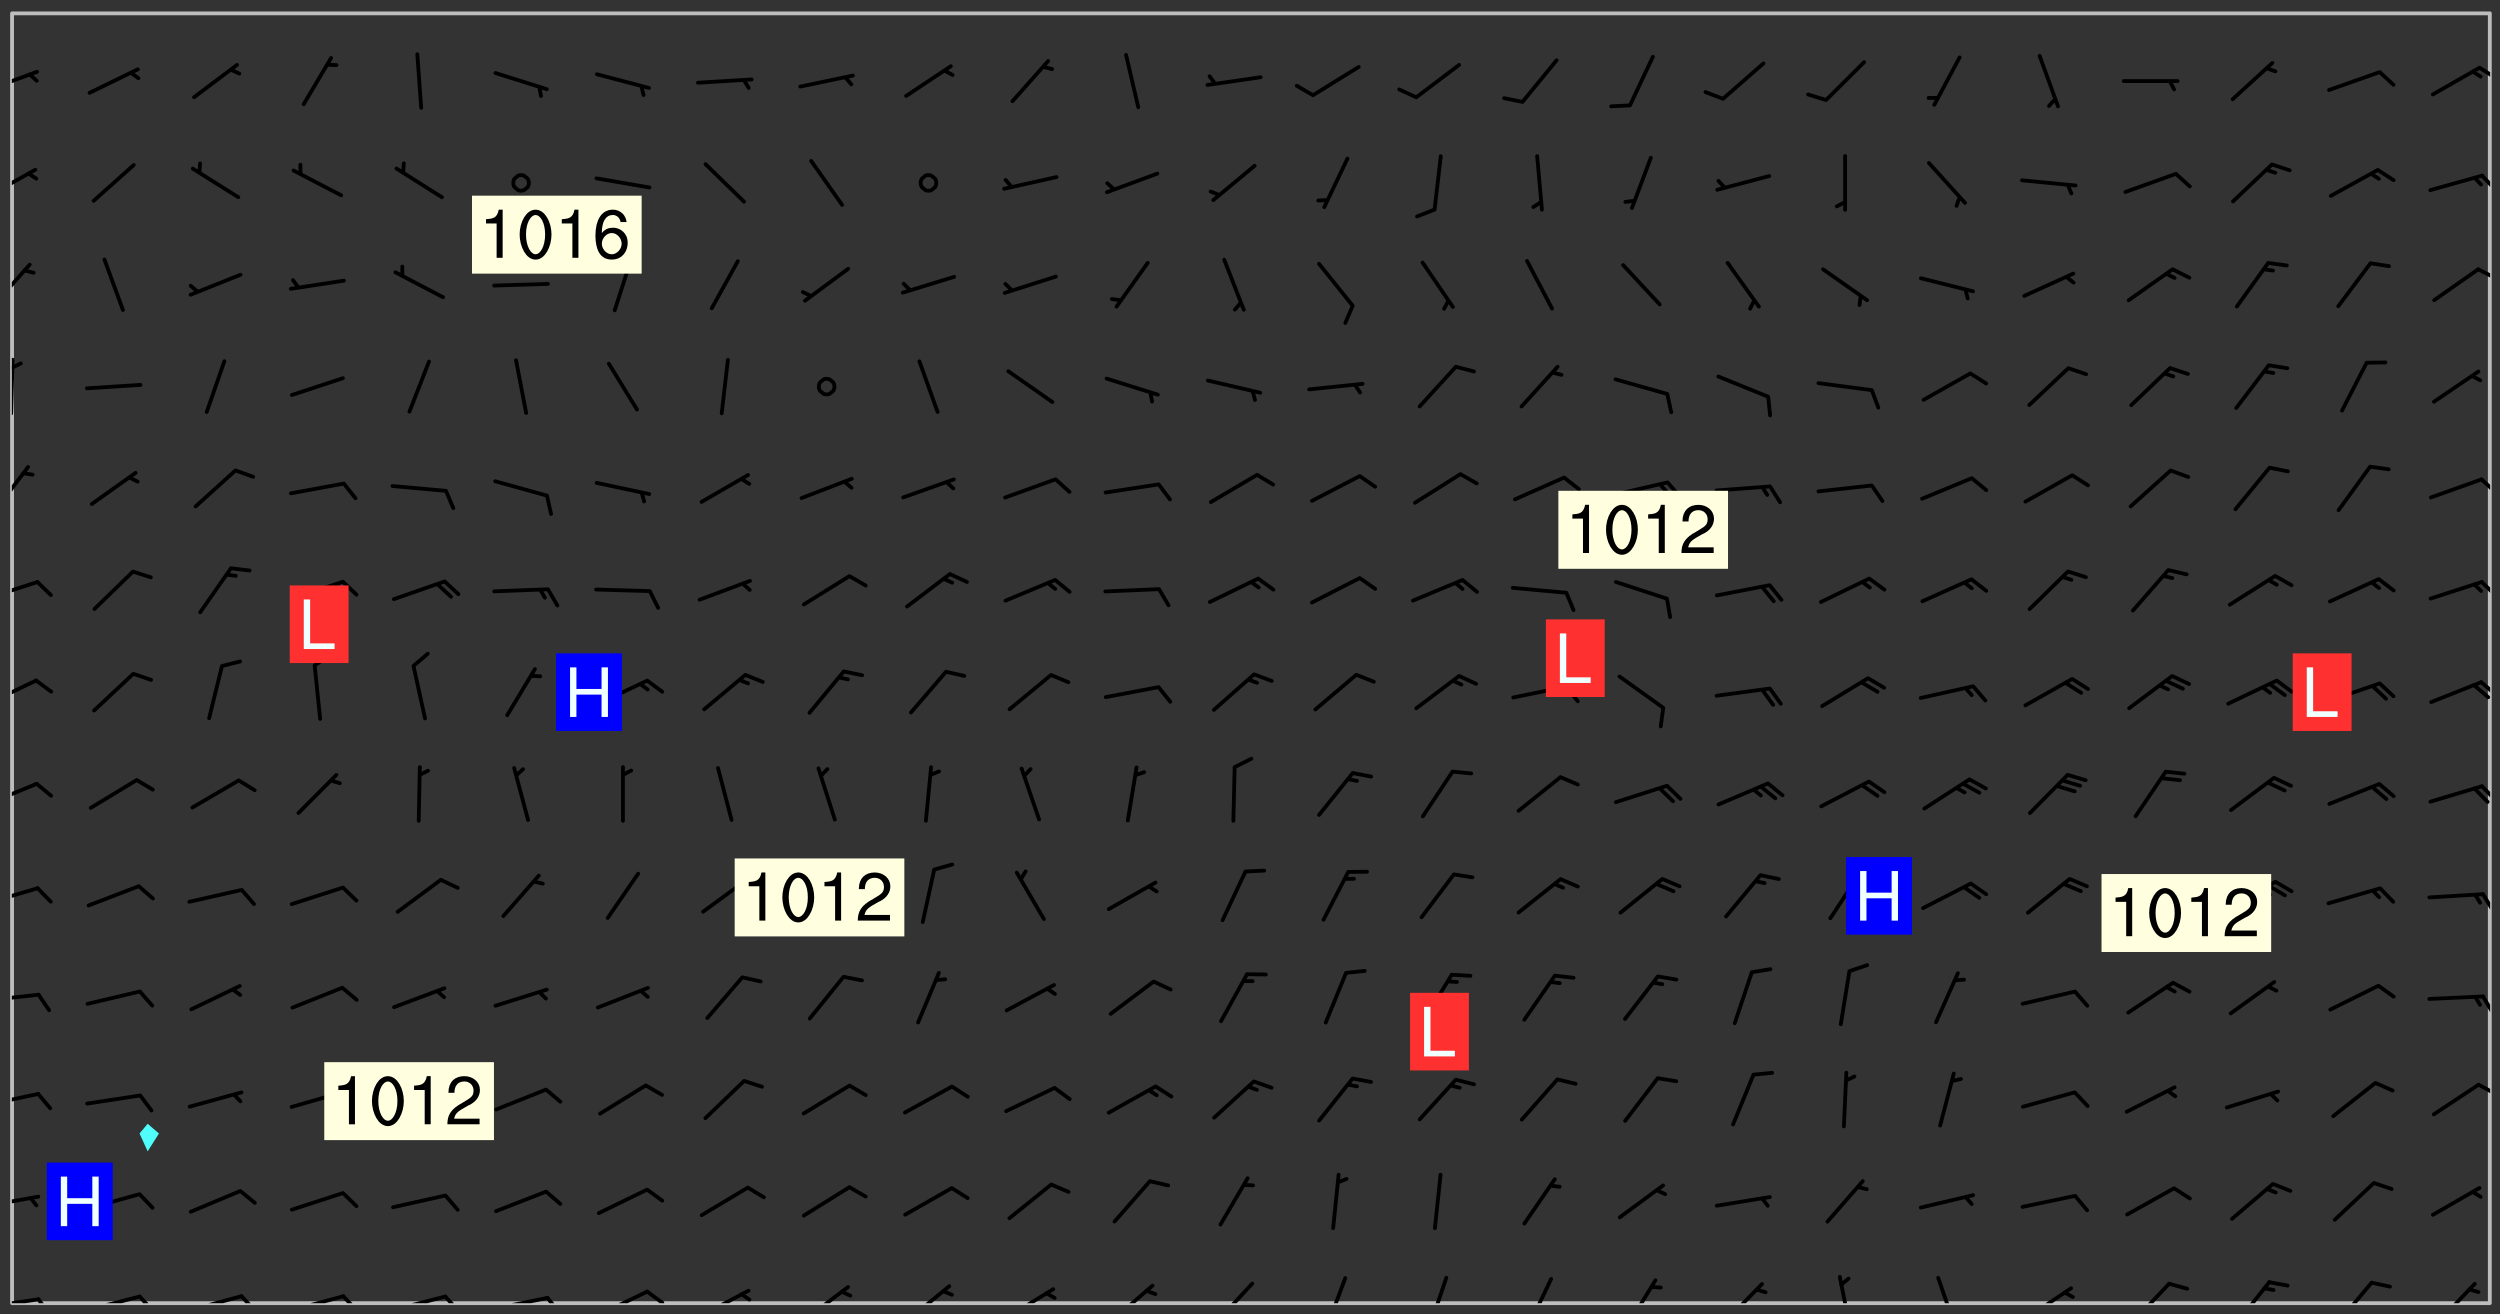 <svg xmlns="http://www.w3.org/2000/svg" role="img" xmlns:xlink="http://www.w3.org/1999/xlink" viewBox="142.45 309.95 326.84 171.84"><rect x="142.45" y="309.95" width="326.84" height="171.84" fill="#333333" stroke="none"/><defs><clipPath id="a"><path d="M144 311.672h1v168.656h-1zm0 0"/></clipPath><clipPath id="b"><path d="M144 311.672h324v168.656H144zm0 0"/></clipPath><clipPath id="c"><path d="M467 311.672h1v168.656h-1zm0 0"/></clipPath><clipPath id="d"><path d="M144 479h4v1.328h-4zm0 0"/></clipPath><clipPath id="e"><path d="M147 479h3v1.328h-3zm0 0"/></clipPath><clipPath id="f"><path d="M153 479h8v1.328h-8zm0 0"/></clipPath><clipPath id="g"><path d="M160 479h3v1.328h-3zm0 0"/></clipPath><clipPath id="h"><path d="M166 479h9v1.328h-9zm0 0"/></clipPath><clipPath id="i"><path d="M173 479h3v1.328h-3zm0 0"/></clipPath><clipPath id="j"><path d="M180 479h8v1.328h-8zm0 0"/></clipPath><clipPath id="k"><path d="M187 479h3v1.328h-3zm0 0"/></clipPath><clipPath id="l"><path d="M193 479h8v1.328h-8zm0 0"/></clipPath><clipPath id="m"><path d="M200 479h3v1.328h-3zm0 0"/></clipPath><clipPath id="n"><path d="M206 479h9v1.328h-9zm0 0"/></clipPath><clipPath id="o"><path d="M213 479h3v1.328h-3zm0 0"/></clipPath><clipPath id="p"><path d="M220 478h8v2.328h-8zm0 0"/></clipPath><clipPath id="q"><path d="M226 478h4v2.328h-4zm0 0"/></clipPath><clipPath id="r"><path d="M233 478h8v2.328h-8zm0 0"/></clipPath><clipPath id="s"><path d="M239 478h2v2.328h-2zm0 0"/></clipPath><clipPath id="t"><path d="M247 477h7v3.328h-7zm0 0"/></clipPath><clipPath id="u"><path d="M260 477h7v3.328h-7zm0 0"/></clipPath><clipPath id="v"><path d="M273 478h8v2.328h-8zm0 0"/></clipPath><clipPath id="w"><path d="M287 477h7v3.328h-7zm0 0"/></clipPath><clipPath id="x"><path d="M301 477h6v3.328h-6zm0 0"/></clipPath><clipPath id="y"><path d="M315 476h4v4.328h-4zm0 0"/></clipPath><clipPath id="z"><path d="M329 476h3v4.328h-3zm0 0"/></clipPath><clipPath id="A"><path d="M341 476h5v4.328h-5zm0 0"/></clipPath><clipPath id="B"><path d="M354 477h6v3.328h-6zm0 0"/></clipPath><clipPath id="C"><path d="M367 477h7v3.328h-7zm0 0"/></clipPath><clipPath id="D"><path d="M382 476h3v4.328h-3zm0 0"/></clipPath><clipPath id="E"><path d="M395 476h4v4.328h-4zm0 0"/></clipPath><clipPath id="F"><path d="M407 478h7v2.328h-7zm0 0"/></clipPath><clipPath id="G"><path d="M420 477h7v3.328h-7zm0 0"/></clipPath><clipPath id="H"><path d="M434 477h6v3.328h-6zm0 0"/></clipPath><clipPath id="I"><path d="M447 477h6v3.328h-6zm0 0"/></clipPath><clipPath id="J"><path d="M460 477h7v3.328h-7zm0 0"/></clipPath><clipPath id="K"><path d="M144 466h4v2h-4zm0 0"/></clipPath><clipPath id="L"><path d="M144 452h4v3h-4zm0 0"/></clipPath><clipPath id="M"><path d="M466 451h2v3h-2zm0 0"/></clipPath><clipPath id="N"><path d="M144 439h4v3h-4zm0 0"/></clipPath><clipPath id="O"><path d="M466 439h2v4h-2zm0 0"/></clipPath><clipPath id="P"><path d="M144 425h4v4h-4zm0 0"/></clipPath><clipPath id="Q"><path d="M466 426h2v4h-2zm0 0"/></clipPath><clipPath id="R"><path d="M144 412h4v4h-4zm0 0"/></clipPath><clipPath id="S"><path d="M466 412h2v3h-2zm0 0"/></clipPath><clipPath id="T"><path d="M144 398h4v5h-4zm0 0"/></clipPath><clipPath id="U"><path d="M466 398h2v3h-2zm0 0"/></clipPath><clipPath id="V"><path d="M144 385h4v4h-4zm0 0"/></clipPath><clipPath id="W"><path d="M466 385h2v3h-2zm0 0"/></clipPath><clipPath id="X"><path d="M144 370h3v7h-3zm0 0"/></clipPath><clipPath id="Y"><path d="M466 372h2v3h-2zm0 0"/></clipPath><clipPath id="Z"><path d="M144 356h1v9h-1zm0 0"/></clipPath><clipPath id="aa"><path d="M144 357h2v2h-2zm0 0"/></clipPath><clipPath id="ab"><path d="M144 344h3v7h-3zm0 0"/></clipPath><clipPath id="ac"><path d="M466 344h2v3h-2zm0 0"/></clipPath><clipPath id="ad"><path d="M144 331h4v5h-4zm0 0"/></clipPath><clipPath id="ae"><path d="M466 332h2v3h-2zm0 0"/></clipPath><clipPath id="af"><path d="M144 319h4v4h-4zm0 0"/></clipPath><clipPath id="ag"><path d="M466 318h2v3h-2zm0 0"/></clipPath><g id="ah" clip-path="url(#clip1)"><path fill="#fff" fill-opacity="0" fill-rule="evenodd" d="M0 0h1000v1000H0zm0 0"/><path fill="#d3d3d3" fill-opacity="0" fill-rule="evenodd" d="M162.152 355.867l-.234.293.059.234.117.172.176.234.293.348.113.059.117-.172.059-.234.176-.176.465-.176h.699l.234.293.289.816.059.176.176.23.352.234.699.699.172.176.234.348.234.41.289.582.41.465.23.234.234.176.117.23.176.293.172 1.164v.234l.059.289.059.117.117.117.348.41.117.172.176.176.176.234.117.172.172.352.059.234.234.406.234-.059-.176.176-.059.93h-.582l-.234-.113-.348.113-.117.117-.059.293-.059.176-.117.172-.465.293-.059.234-.059.113v.645l.059.172v.41l.059.059v.406l.059.406.117.176.059.059.23.641-.059.293v.699l-.059.582v.234l-.059.23-.055.352v1.922l.055.117h.426l-.367.117-.023.352.891 1.168 1.742.539 1.34.359v.539l.09.809.535.715 1.52.27.891-.086.09 1.164.535.18 1.16-.18 2.055-.984 1.16-.363 1.879-.176 1.695-.18-.18.719-1.516.086-1.25.09-.805.27-1.074.809.27.719.535.898-.18.625-.266.809.266 1.078.625.898.805.18 1.25-.18-.266.723.098.504.055.293v.172l.059.293v.406l.176.117.352.117h.406l.293-.176.113-.117.059-.117.117-.23.059-.176.352-.465.23-.176.176-.059.176.059.059.176.117.988.055.469.059.172.117.234.176.059.816.059h.289l.117.234.059.406.059.352v1.105l.117.293.117.348.289.699.176.352.582.754.352.176.172.059.469.234.641.465.348.234.293.176.293.055.23.062.816.348.293.176.113.172.352.352.117.176.523.641v.289l.059.352v.348l.059.352.059.289.117.059.172.059h.176l.582.234.176.117.176.289.176.234.113.234.293.23.117.117v.41l.059.055.289.234.234.117.059.117.117.172.059.117.23.234.059.176.234.059.117.059-.117.113-.059.117v.117l-.117.293-.117.289v.582l.176.117.117.059.059.117.117.117.113.059.176.348.059.352.059.406v.176l-.059.176-.117.699v.172l.117.176.293.293h.406l.176.117.117.172.117.293v.234h-.527l-.23-.234h-.234l-.176.059-.059.699.059.348.117.176.176.41.117.23.289.469.176.055h.523l.234.059.758.641.059.293v.234l.059.059.23.348v.352l-.117.172v.293l.293.289.293.176.172.059.293.176.293.117.582.406.289.234.293.176.219.16.016.012.23.176.641.523.176.234.117.176.176.176.113.172v.641l.117.176.469.117.582.117.234.059.23.113.293.117.113.059.586.352.289.172.176.062.176.055.176.059.699.352.289.176.234.055.289.176.234.117.641.406.293.117.172.059.234.059.41.059.23.059.234.117.059.172-.41.176.469.059.059.293.113.234.176.055.234.059.176.059.406.117.641.234.117.172.059.234v.176l-.059.117-.059.406.234.234.117.059.348.117.641.23.176.117.289.117.176.176.234.465.582 1.105.176.176.348.176.176.117.352.117 1.047.523.234.059.465.113.293.059.465.176.758.582.234.234.348.465.176.176.289.234.816.699.293.176.289.289.293.176.293.289.695.641.176.176.293.234.289.234.469.289.641.582.348.234.234.293.348.348.352.465.934.992.348.406.117.176.234.059.113.117.645.176.23.113.234.059.293.176.23.117.934.699.406.406.234.176.406.176.234.117.816.348.348.234.234.117.293.289.23.117.758.352.352.172.23.059.293.117.234.059.871.176h.816l.469.23.172.059.875.699.465.117.293.059.176.059.23.059.469.059.348.059.352.059.406.059h.293l.172.059v.23l.176.176h.293l.348.059.352.059.699.117h.641l.465-.234.293-.176.172-.117.41-.172.289-.176.934-.465.469-.293.523-.293.465-.172.465-.176 1.051-.465.289-.117.41-.117.289-.117.527-.176 1.516-.699.582-.348.289-.059.293-.059.348-.117.875-.23.352-.117h.113l.234-.059.875-.234.234-.059h.812l.352-.059.816-.117.172-.059.352-.055.293-.059.23-.059.816-.176.176-.059h.348l.234-.059.465-.117.758-.172.234-.059h.348l.41-.117.289-.059 1.285-.059h.289l.41-.059.23-.059h.176l.875-.117h.406l.41-.117h.348l.352-.113.871-.059h1.75l1.047.289.41.117.289.117.352.117.289.117 1.051.172.289.059h.293l.293.059.172.059.41.059.172.059.117.059h.117l.117.059.352.059h.113l.41.066 1.922.395 1.926.395 1.52.449 1.695.719 2.145.805 1.605-.719 1.43-.805 1.16-1.078 1.25-.449 3.035-.719 1.875-.359 2.145-1.348 2.234-1.254 2.5-1.258 1.695-.449 1.785-.18 1.16-.27.625.539 1.34-.27.715-.988.984-1.344.445-.18.805-.359 1.875-.539 1.785-.449 1.25-.27 1.16-.09 1.699-.09 1.961-.27 1.25-.09h.539l.625-.09h.891l2.145-.18 2.41-.18 2.59-.09 1.695.18 1.609.09 1.43.359 1.16.719 1.875.988 1.16 1.527.266.715.629.09.355.898.535.539.535 1.527 1.074.359h.535l-.805.535.09 1.707.715 2.695.891.805.895.988.715 1.258 1.785.539 1.52-.18.355 1.344 1.609-.805.98-.539.27.27.316-.215.219-.145.801.449.449-.359h.355l.535-.27.539-.719.535-.27.625-.988 1.16.449.84.371 1.395.617 1.695-.18h1.605l1.785.09.18-1.707.535-1.344.805.27.492.848.402.406-.09.539v.359l.715.449.711-.27h1.43l.359.988.445 1.258.715 1.344 1.25.629 1.695.629.715-.18.18-.539.98-.09.449.359.086 1.258-.266.629-.535.18v.539l.715.984.266.539.984.988.801 1.078-.266.359-.09.898-.625 2.332-.355 2.066-.09 1.793-.18.719-.09.539v1.438l-.98 1.883-.359 1.707-.535.898-.805 1.168-.266.539 2.055 1.254.086.359-.355.539-.09-.18v.809l.09 1.438-.445.715-1.074.094-.266.715.535.898.805.719 1.16.809 1.34.27.445.359-.355.449-1.789-.09-1.25-.449-.715-.719-.625-.09-.176 3.59-.188 1.309h89.359V311.703h-55.27v49.082l.762.125 3.289.543 2.023 2.836v2.754l2.352.332 2.348.332h4.051l-1.379 4.16-2.023.707-2.023.703-.543.344-2.594 1.617-.188.117-2.023-2.078-.73-2.742-2.672-2.078-1.375-3.5-.066-.082-1.957-2.672 2.75-1.418v-49.082H294.422v91.414l.117.031.133.012.074.074.105.047.09.059.086.059.09.059.297.297.059.09.031.117.027.117.016.137-.031.117-.059.09-.059.086-.043.105-.047.102-.027.121v.145l.176.27.148.148.074.086.074.074.043.105.062.09.059.086.043.105.059.09.047.102.043.105.059.086.117.18.074.074.062.086.059.09.043.105.059.09.059.086.062.09.059.09.043.102.117.18.074.074.059.086.074.074.09.059.105.047h.148l.133-.016.133.016.102-.047.074-.074.047-.102-.016-.133v-.148l-.047-.105-.027-.117-.047-.102-.027-.121-.043-.102-.062-.09-.043-.102-.043-.105-.031-.117-.016-.133-.012-.137.086-.059.059-.086.121-.031.043.105.016.133v.117l.059.102.059.09.09.059.148.148.059.09.043.105-.012.102.086.059.105.047.086.059.09.059.074.074-.117.027-.105.047-.086.059-.074.074-.059.09-.062.086-.027.121-.047.102-.043.105-.031.117-.012.133-.016.133v.148l.027.117.047.105.043.102.059.09.074.074.09.059.074.074.09.059.059.09.043.105.047.102.117.031.133.016h.148l.117-.031.105.043.043.105.047.102.027.121L299.5 410l.027.117.031.121.027.117.105.043.102.047.133-.016.148.148.062.086.074.074.07.074.09.062.105.043.102.043.117.031.137.016.117-.031.074-.074.027-.117-.012-.133-.031-.121-.027-.117.043-.105h.117l.09.062.117.027h.148l.133.016h.148l.133.016.133-.016h.148l.133-.016.133-.012.137.012.117-.027.133-.016.191-.059-.059.176-.016.133-.027.121-.016.133-.059.086-.133.016-.105.047-.105.043-.117.031-.117.027-.266.031h-.148l-.133.016-.074.074.059.086.148.148.117.18.074.07.09.062.09.059.086.059.09.059.102.043.105.062.105.043.086.059.105.047.102.043.18.117.059.09-.043.102-.047.105.016.133.223.223.059.09.043.102.031.121.043.102.016.133.031.117.012.137.031.117.148.148.102.043.105.043.117.031.133.016.137.016h.117l.117-.031.09-.059.043-.105.047-.102.043-.105.031-.117.012-.133v-.148l-.012-.133-.016-.133-.031-.117-.043-.105-.047-.105-.043-.102-.043-.105-.016-.133.016-.133.027-.117.031-.117.027-.121.047-.102.09-.059.086-.062.074-.074.09-.059.223-.223.059-.086.074-.074.117-.18.059-.086v-.148l-.074-.074-.102-.047-.105-.043-.102-.043-.059-.09-.047-.105-.027-.117.09-.059.117-.031.102-.043.18-.117.148-.148.012-.133-.012-.105-.09-.059-.133.016h-.148l-.133.016-.133-.016-.121-.031-.086-.059-.074-.074-.059-.09-.062-.086-.117-.18-.059-.086.031-.121.086-.059.121-.031.059-.086v-.121l-.031-.117-.059-.09-.059-.086-.047-.105-.027-.117-.016-.133.059-.09.074-.074.09-.059.117-.18.074-.074.059-.086.148-.148.121-.031.133-.016.133.016.074.074.043.105.016.133-.031.117-.117.031-.133.012-.148.148-.043.105-.047.102-.027.121-.031.117v.148l.031.117.043.105.059.09.074.07.074.074.117.031.121.027.117-.027.133-.016h.117l.09.059.074.074.047.105.059.086.102.047.133.016.105.043.086.059-.012.105-.074.074-.18.117-.059.09-.09.059-.07.074-.074.074-.062.09-.027.117-.016.133.016.133-.016.133v.148l.016.133.027.117.031.121.074.074.09.059.086.059.09.059.117.031v.086l-.102.047-.09.059-.266.031-.117.027h-.148l-.105.043-.102.047-.059.09-.062.234-.012.133-.031.121-.016.133v.293l-.012.133.012.137.016.133.133.016.133.012.121.031.086.059.074.074.047.105.043.102.016.133v.445l-.016.133v.445l.031.266.027.117.016.133.031.117.086.211.031.266v.148l-.031.117-.027.117-.031.121-.027.117-.031.117-.031.121-.012.133-.016.133.09.059.117-.031.102.016.047.105-.031.266v.441l-.043.105-.047.105-.043.102-.043.105-.059.086-.031.121-.043.117-.031.117-.016.133.016.133.059.09.105.047.086.059.059.086-.012.137-.031.117-.043.102v.445l-.016.133v.148l-.031.117-.043.105-.027.117-.047.105-.043.102-.031.121-.027.117-.031.133-.031.117-.027.117-.043.105-.031.117-.031.121-.012.133-.016.133v.297l.027.117v.148l.047.398.027.117.059.09.121.031h.148l.133-.016.059.09v.117l-.059.09-.09.059-.102.043-.105.047-.09.059-.086.059-.137.016-.117-.031-.133-.016-.102.047-.062.086-.012.137-.016.133-.031.117-.027.117-.016.133-.031.121v.297l.016.133.031.117v.148l.012.133v.148l-.027.117-.047.102-.027.121-.031.117-.059.09-.074.074-.102.043-.105.047-.117.027-.121.031-.102-.047.059-.086.105-.047.027-.117.031-.117.027-.121.031-.117v-.148l.016-.133-.031-.117-.043-.105-.105.016-.074.074-.102.043-.09.062-.074.074-.043.102-.016.133-.031.117L304.25 426l-.031.117-.027.117-.031.121-.027.117-.031.117-.043.105-.09.059h-.09l-.117-.031-.031-.086.016-.137-.031-.117v-.148l-.012-.133v-.148l-.062-.234-.027-.121-.043-.102-.047-.105-.059-.086-.059-.09-.043-.105-.062-.086-.148-.148-.07-.074-.105-.047-.105-.043-.102-.043-.297-.297-.09-.074-.086-.059-.105-.043-.09-.062-.086-.059-.105-.043-.09-.059-.086-.062-.074-.07-.105-.047-.086-.059-.105-.043-.09-.062-.102-.043-.105-.043-.086-.059-.105-.047-.105-.043-.102-.047-.09-.059-.102-.043-.105-.043-.09-.062-.117-.027-.133-.016-.133.016H299.75l-.133.016-.117-.031-.09-.059-.074-.074-.09-.059-.102-.047h-.148l-.121-.027-.102-.043-.074-.074-.117-.18-.09-.059-.102-.043-.09-.062-.105-.043-.09-.059-.086-.059-.105-.047-.059-.086-.059-.09-.043-.105-.047-.102-.074-.074-.086-.059-.074-.074-.09-.059-.223-.223-.043-.105-.031-.266.105-.043h.145l.105.043.074.074.09.059.086.059.105.047.09.059.148.148.07.074.148.148.062.086.074.074.086.059.074.074.09.062.09.059.086.059.27.176.102.047.105.043.102.043.047-.074.059-.086.074-.074.07-.074.105.043.074.074.059.09.043.102.047.105.043.105.121.027.117-.027.074-.09.043-.105.059-.09.074-.074.105-.043.117-.027.133.012.09.059.148.148.059.09.043.105.047.102.043.105.043.102.105.047.105.043.133.016.086-.059.059-.09.074-.074.105-.043.117.027.105.047.102.043.105.043.102.047.18.117v.117l-.016.133.016.133.016.137.059.086.102.047.121.027.117.031h.148l.117-.031.059-.09.18-.117.059-.09.074-.074.059-.086.117-.18.18-.117.117.031.09.059.043.074-.016.133v.117l.09.059h.148l.133-.016.133-.012.266-.031.105-.043.117-.031.121-.027.074-.074.07-.074.062-.09-.016-.105-.047-.102-.102-.043-.105-.016-.117.027-.266.031h-.148l-.074-.074-.09-.059-.117-.031-.117-.027-.133-.016h-.148l-.133.016h-.297l-.105-.047-.148-.148-.043-.102-.059-.09.223-.223.086-.059.105-.043.117-.031.133-.016.133.016.137.016.102.043.133-.012.09-.062.102-.043.062-.09-.047-.102-.09-.059-.117-.031-.102-.043-.059-.09-.062-.09v-.117l.016-.133.105-.047.074-.07v-.121l-.09-.059-.031-.117.09-.059.074-.074.043-.105.059-.09.047-.102.016-.133v-.148l-.047-.105-.043-.102-.09-.059-.133-.016-.102-.043-.137-.016-.117-.031h-.445l-.133-.016-.133-.012-.133-.016-.117-.031h-.148l-.133-.016-.133-.012-.266-.031-.121-.043-.086-.059-.074-.074v-.148l.012-.133.105-.047.102-.043.133-.016h.152l.133-.016h.293l.121.031.102.043.09.059.234.062.121-.047.09-.059.102-.043.133-.016.105.043.102.047.133.012.121-.027h.145l.121-.031.117-.027.105-.047.074-.074.086-.059.148-.148.059-.086.047-.105.027-.117.016-.105-.102-.043-.09-.059-.117-.031-.105-.043-.09-.062-.074-.086-.074-.074-.102-.043-.105-.047-.102-.043-.059-.09-.047-.102-.086-.211-.062-.086-.059-.09-.074-.074-.086-.059h-.27l-.117.031-.09.059-.102.043-.133.016-.105-.016-.027-.117-.062-.09-.117-.031-.102-.043-.148-.148-.031-.117-.016-.105.074-.074.18-.117.117-.027.117-.031.137.016.102.043.105.043.102.047.105.043.117.031.133.016.117.027.133.016.105-.016.09-.059-.074-.074-.105-.043-.074-.074-.074-.09-.148-.148-.086-.059-.09-.059-.074-.074-.09-.059-.102-.047-.121-.027-.102-.047-.105-.043-.117-.031-.102-.043-.121-.031h-.148l-.117.031-.105.043-.086.062-.18.117-.086.059-.09.059-.105.047-.086.059-.105.043-.102.043-.105.047-.074.074-.059.09-.059.086-.047.105-.059.086-.074.074-.133-.012-.117-.031h-.117l-.074.074-.09.059-.074.074-.09.059-.086.059-.105.047-.102.043-.137.016-.102-.043-.148-.148-.105-.047h-.086l-.105.047-.102.043-.121.031-.117-.031-.074-.074v-.117l.031-.121.074-.07.059-.09.074-.074.117-.031.105-.043h.293l.133-.016.137-.016.102-.043.09-.059.102-.047.09-.059.133-.012.09.059.133.012.09-.059.086-.059.105-.043.09-.059.086-.062.09-.059.148-.148.059-.086.059-.09.105-.043.133-.016.117.027.121.031.059-.059.059-.09.031-.266.027-.117.105.012.133.016.102-.043.09-.059.059-.09.074-.074.059-.09.047-.102.012-.133-.012-.133-.047-.105-.148-.148-.059-.09-.059-.086-.043-.105v-.445l.016-.133v-.148l.012-.133-.059-.059-.09.059-.102-.043-.18-.117-.086-.059-.062-.09-.059-.09-.074-.074-.086-.059-.121.031-.102.012-.105.047-.086.059-.105.043-.148.148-.09.059-.086.059-.09.062-.105.043-.133.016v-.121l.105-.043.117-.031.074-.07.043-.105v-.148l-.027-.117-.148-.148-.133-.016h-.148l-.117.031-.105.043-.102.043-.09.062-.117.027-.074-.074.012-.133-.043-.102-.043-.105-.09-.059-.117.027-.121.031-.117.031-.102.043-.121.031-.102.043-.105.043-.09.059-.102.016v-.117l.016-.133-.059-.09-.074.043-.148.148-.059.09-.074.074-.047.105-.043.102-.074.074-.059.09-.074.074-.059.086-.074.074-.09.062-.074.07-.074.074-.102.016-.133.016-.105-.043v-.121l.148-.148.043-.102.059-.09.047-.102.043-.105.059-.09.031-.117.043-.102.031-.121.027-.117.047-.105.043-.102.043-.105.074-.07.09-.062.09-.059.102-.043h.297l.266-.031.105-.043-.074-.074-.117-.031-.105-.043-.09-.059-.102-.047-.09-.059-.102-.043-.105-.043-.09-.062-.086-.059-.105-.043-.102-.043-.121-.031-.117-.031-.102-.043L297.5 410.25l-.102-.043-.09-.059-.043-.105-.016-.133.102-.043.133-.016.137.016.133-.016.102-.043.059-.09.016-.105-.09-.059-.074-.074-.102-.043-.09-.059-.148-.148-.043-.105-.016-.133v-.293l-.059-.09-.09-.059-.074-.074-.043-.105-.031-.117-.059-.09-.074-.074-.117-.027-.074-.074-.09-.059-.09-.062-.086-.059-.074-.074-.059-.086-.047-.105-.086-.059-.148-.148-.195-.059-.133.016-.102.043-.074.074-.047.102-.043.105-.059.09-.059.086-.297.297-.09.059h-.086l-.062-.086-.043-.105.031-.117.059-.09.027-.117-.012-.133-.09-.062-.105.047-.117.027-.117.031-.27.176-.102.047-.117.027-.105.047-.09.059-.102.043-.059-.086-.047-.105.016-.133.047-.105.07-.074.074-.07.059-.09v-.148l-.043-.105h-.238l-.102.047-.031.117-.027.117-.031.121-.074.043-.133.016-.074-.047-.043-.102-.043-.105-.047-.102-.043-.105-.121.031-.102.043-.133.016-.117.031-.105.043-.09.059-.102.047-.121.027-.133.016-.102-.043-.059-.09-.047-.105-.043-.102-.043-.105v-.117l.059-.09.086-.059.18-.117.102-.047.105-.043.105-.059.102-.043.09-.062.102-.043.105-.059.102-.047.09-.059.105-.043.102-.043.09-.062.102-.043.137-.016.117.031.102.043.121.031.102.043.105.047.102.043.105.043.102.047.105.043.102.043.105.047.086.059.105.043.117.031.105.043.102.047.09.059.105.043.102.043.105.047.117.027.102.047.121.027h.148l.086-.059.016-.102.059-.09-.027-.117-.074-.074-.117-.18-.074-.074-.09-.074-.18-.117-.086-.059-.105-.043-.102-.047-.27-.176-.059-.09-.074-.074-.059-.09-.043-.102-.031-.117-.016-.137v-.562l-.012-.133-.016-.133-.031-.117-.016-.133-.012-.133-.031-.121-.223-.223-.059-.086-.016-.105.031-.117.133-.016v-91.414H172.992v1.453l-.059.234-.352 1.051-.172.523-.117.348-.176.41-.117.172-.234.293-.23.059h-.352l-.117.059-.23.406v.293l.117.176.23.23.117.234.641.758.293.465.176.234.23.352.234.348.641.816.176.465.172.41.117.695.176.469.117 1.398.059.465v.875l.117 1.047v4.781l-.059.465-.352 1.281-.176.523-.113.41-.352.93L172.934 336l-.234.582-.117.176-.172.348-.176.406-.352.816-.059.293-.113.293-.117.289-.059.176-.117.875-.059.406-.059.117-.059.176-.059.172-.23.527-.117.172v.234l-.117.234-.059.172-.176.586v.289l-.059.176v.293l-.059.113-.059.527v.172l-.055.234v2.621l-.176.816-.117.176-.176.234-.117.172-.113.234-.586.934-.23.289-.293.465-.176.234-.289.352-.352.699-.113.23-.176.41-.176.23-.406.527-.816.699-.293.172-.289.234-.176.117-.176.176-.523.406-.527.176-.172.176-.234.055-.641.176h-.758m12.211 31.023l-1.074.449.359.895 1.25-.715.445-.539-.98-.09"/><path fill="#d3d3d3" fill-opacity="0" fill-rule="evenodd" d="M201.508 416.598h-.895l.449.629.98.359.805-.09.445-.988-.176.09-.715-.355-.895.355m154.621 59.07l-.059-.523v-.293l.113-.293.059-.23.469-.469h.113l.117-.113.117-.059h.176l.234-.059h.348l.234.059.117.059.23.172.059.176.117.582v.293l-.117.176-.172.289-.176.176-.527.523-.23.234-.117.059h-.176l-.117-.059-.406-.293-.176-.117-.117-.059-.059-.113-.055-.117m6.641-10.957l-.059-.172v-1.109l.059-.172.176-.059.172-.059h.176l.234-.059.117.059.059.699-.059.172-.117.176-.117.059-.234.523-.113.059h-.234l-.059-.117m9.613-14.391l-.117-.176v-.699l.293-.875.117-.172.176-.352.113-.23.117-.293.352-.758.117-.23.172-.234h.176l.117-.059h.641l.117.059.234.234.172.113.352.293.117.117.113.176v.113l.117.059.117.117v.699l-.059.176v.23l-.059.176-.348 1.051-.117.23-.117.234-.117.059-.23.234-.641.289h-.875l-.41-.117-.641-.465"/><path fill="none" stroke="#bebebe" stroke-linecap="round" stroke-linejoin="round" stroke-miterlimit="10" stroke-width=".5" d="M467.957 311.695H144.027v168.625h323.93v-168.625"/><g clip-path="url(#a)"><path fill="#fff" fill-opacity="0" fill-rule="evenodd" d="M144 475.891v4.438h.004H144V311.672h.004H144v164.219"/></g><g clip-path="url(#b)"><path fill="#fff" fill-opacity="0" fill-rule="evenodd" d="M144.004 480.328V311.672h17.75v145.195l-1.062 1.27 1.062 2.34 1.477-2.34-1.477-1.27V311.672h306.242v168.656H144.004"/></g><path fill="#50fcfc" fill-rule="evenodd" d="M161.754 460.477l-1.062-2.34 1.062-1.27 1.477 1.27-1.477 2.34"/><g clip-path="url(#c)"><path fill="#fff" fill-opacity="0" fill-rule="evenodd" d="M467.996 480.328H468V311.672h-.004H468v168.656h-.004"/></g><g clip-path="url(#d)"><path fill="none" stroke="#000" stroke-linecap="round" stroke-linejoin="round" stroke-miterlimit="10" stroke-width=".5" d="M147.477 479.816l-6.953 1.023"/></g><g clip-path="url(#e)"><path fill="none" stroke="#000" stroke-linecap="round" stroke-linejoin="round" stroke-miterlimit="10" stroke-width=".5" d="M147.477 479.816l1.457 1.977"/></g><g clip-path="url(#f)"><path fill="none" stroke="#000" stroke-linecap="round" stroke-linejoin="round" stroke-miterlimit="10" stroke-width=".5" d="M160.719 479.457l-6.809 1.742"/></g><g clip-path="url(#g)"><path fill="none" stroke="#000" stroke-linecap="round" stroke-linejoin="round" stroke-miterlimit="10" stroke-width=".5" d="M160.719 479.457l1.652 1.812"/></g><g clip-path="url(#h)"><path fill="none" stroke="#000" stroke-linecap="round" stroke-linejoin="round" stroke-miterlimit="10" stroke-width=".5" d="M174.023 479.41l-6.785 1.836"/></g><g clip-path="url(#i)"><path fill="none" stroke="#000" stroke-linecap="round" stroke-linejoin="round" stroke-miterlimit="10" stroke-width=".5" d="M174.023 479.41l1.676 1.793"/></g><g clip-path="url(#j)"><path fill="none" stroke="#000" stroke-linecap="round" stroke-linejoin="round" stroke-miterlimit="10" stroke-width=".5" d="M187.34 479.418l-6.789 1.824"/></g><g clip-path="url(#k)"><path fill="none" stroke="#000" stroke-linecap="round" stroke-linejoin="round" stroke-miterlimit="10" stroke-width=".5" d="M187.34 479.418l1.672 1.793"/></g><g clip-path="url(#l)"><path fill="none" stroke="#000" stroke-linecap="round" stroke-linejoin="round" stroke-miterlimit="10" stroke-width=".5" d="M200.664 479.453l-6.809 1.75"/></g><g clip-path="url(#m)"><path fill="none" stroke="#000" stroke-linecap="round" stroke-linejoin="round" stroke-miterlimit="10" stroke-width=".5" d="M200.664 479.453l1.652 1.812"/></g><g clip-path="url(#n)"><path fill="none" stroke="#000" stroke-linecap="round" stroke-linejoin="round" stroke-miterlimit="10" stroke-width=".5" d="M214.02 479.633l-6.887 1.391"/></g><g clip-path="url(#o)"><path fill="none" stroke="#000" stroke-linecap="round" stroke-linejoin="round" stroke-miterlimit="10" stroke-width=".5" d="M214.02 479.633l1.559 1.895"/></g><g clip-path="url(#p)"><path fill="none" stroke="#000" stroke-linecap="round" stroke-linejoin="round" stroke-miterlimit="10" stroke-width=".5" d="M227.059 478.809l-6.336 3.043"/></g><g clip-path="url(#q)"><path fill="none" stroke="#000" stroke-linecap="round" stroke-linejoin="round" stroke-miterlimit="10" stroke-width=".5" d="M227.059 478.809l1.977 1.453"/></g><g clip-path="url(#r)"><path fill="none" stroke="#000" stroke-linecap="round" stroke-linejoin="round" stroke-miterlimit="10" stroke-width=".5" d="M240.312 478.688l-6.215 3.281"/></g><g clip-path="url(#s)"><path fill="none" stroke="#000" stroke-linecap="round" stroke-linejoin="round" stroke-miterlimit="10" stroke-width=".5" d="M239.406 479.164l1.016.688"/></g><g clip-path="url(#t)"><path fill="none" stroke="#000" stroke-linecap="round" stroke-linejoin="round" stroke-miterlimit="10" stroke-width=".5" d="M253.32 478.207l-5.598 4.246"/></g><path fill="none" stroke="#000" stroke-linecap="round" stroke-linejoin="round" stroke-miterlimit="10" stroke-width=".5" d="M252.504 478.824l1.113.516"/><g clip-path="url(#u)"><path fill="none" stroke="#000" stroke-linecap="round" stroke-linejoin="round" stroke-miterlimit="10" stroke-width=".5" d="M266.555 478.102l-5.438 4.453"/></g><path fill="none" stroke="#000" stroke-linecap="round" stroke-linejoin="round" stroke-miterlimit="10" stroke-width=".5" d="M265.762 478.75l1.133.473"/><g clip-path="url(#v)"><path fill="none" stroke="#000" stroke-linecap="round" stroke-linejoin="round" stroke-miterlimit="10" stroke-width=".5" d="M280.145 478.488l-5.988 3.68"/></g><path fill="none" stroke="#000" stroke-linecap="round" stroke-linejoin="round" stroke-miterlimit="10" stroke-width=".5" d="M279.273 479.023l1.059.621"/><g clip-path="url(#w)"><path fill="none" stroke="#000" stroke-linecap="round" stroke-linejoin="round" stroke-miterlimit="10" stroke-width=".5" d="M293.125 478.031l-5.316 4.594"/></g><path fill="none" stroke="#000" stroke-linecap="round" stroke-linejoin="round" stroke-miterlimit="10" stroke-width=".5" d="M292.352 478.699l1.145.441"/><g clip-path="url(#x)"><path fill="none" stroke="#000" stroke-linecap="round" stroke-linejoin="round" stroke-miterlimit="10" stroke-width=".5" d="M306.172 477.754l-4.781 5.148"/></g><g clip-path="url(#y)"><path fill="none" stroke="#000" stroke-linecap="round" stroke-linejoin="round" stroke-miterlimit="10" stroke-width=".5" d="M318.328 477.039l-2.465 6.578"/></g><g clip-path="url(#z)"><path fill="none" stroke="#000" stroke-linecap="round" stroke-linejoin="round" stroke-miterlimit="10" stroke-width=".5" d="M331.535 477l-2.246 6.656"/></g><g clip-path="url(#A)"><path fill="none" stroke="#000" stroke-linecap="round" stroke-linejoin="round" stroke-miterlimit="10" stroke-width=".5" d="M345.238 477.156L342.211 483.5"/></g><g clip-path="url(#B)"><path fill="none" stroke="#000" stroke-linecap="round" stroke-linejoin="round" stroke-miterlimit="10" stroke-width=".5" d="M358.875 477.332l-3.668 5.992"/></g><path fill="none" stroke="#000" stroke-linecap="round" stroke-linejoin="round" stroke-miterlimit="10" stroke-width=".5" d="M358.344 478.203l1.223.078"/><g clip-path="url(#C)"><path fill="none" stroke="#000" stroke-linecap="round" stroke-linejoin="round" stroke-miterlimit="10" stroke-width=".5" d="M372.812 477.816l-4.914 5.023"/></g><path fill="none" stroke="#000" stroke-linecap="round" stroke-linejoin="round" stroke-miterlimit="10" stroke-width=".5" d="M372.098 478.547l1.176.348"/><g clip-path="url(#D)"><path fill="none" stroke="#000" stroke-linecap="round" stroke-linejoin="round" stroke-miterlimit="10" stroke-width=".5" d="M382.977 476.883l1.391 6.891"/></g><path fill="none" stroke="#000" stroke-linecap="round" stroke-linejoin="round" stroke-miterlimit="10" stroke-width=".5" d="M383.18 477.887l.945-.777"/><g clip-path="url(#E)"><path fill="none" stroke="#000" stroke-linecap="round" stroke-linejoin="round" stroke-miterlimit="10" stroke-width=".5" d="M395.84 477.008l2.293 6.645"/></g><g clip-path="url(#F)"><path fill="none" stroke="#000" stroke-linecap="round" stroke-linejoin="round" stroke-miterlimit="10" stroke-width=".5" d="M413.219 478.367l-5.832 3.922"/></g><path fill="none" stroke="#000" stroke-linecap="round" stroke-linejoin="round" stroke-miterlimit="10" stroke-width=".5" d="M412.367 478.938l1.082.578"/><g clip-path="url(#G)"><path fill="none" stroke="#000" stroke-linecap="round" stroke-linejoin="round" stroke-miterlimit="10" stroke-width=".5" d="M426.031 477.777l-4.832 5.102"/></g><path fill="none" stroke="#000" stroke-linecap="round" stroke-linejoin="round" stroke-miterlimit="10" stroke-width=".5" d="M426.031 477.777l2.367.656"/><g clip-path="url(#H)"><path fill="none" stroke="#000" stroke-linecap="round" stroke-linejoin="round" stroke-miterlimit="10" stroke-width=".5" d="M439.121 477.578l-4.379 5.5"/></g><path fill="none" stroke="#000" stroke-linecap="round" stroke-linejoin="round" stroke-miterlimit="10" stroke-width=".5" d="M439.121 477.578l2.41.449m-3.047.352l1.203.223"/><g clip-path="url(#I)"><path fill="none" stroke="#000" stroke-linecap="round" stroke-linejoin="round" stroke-miterlimit="10" stroke-width=".5" d="M452.508 477.641l-4.523 5.375"/></g><path fill="none" stroke="#000" stroke-linecap="round" stroke-linejoin="round" stroke-miterlimit="10" stroke-width=".5" d="M452.508 477.641l2.402.516"/><g clip-path="url(#J)"><path fill="none" stroke="#000" stroke-linecap="round" stroke-linejoin="round" stroke-miterlimit="10" stroke-width=".5" d="M465.996 477.793l-4.867 5.07"/></g><path fill="none" stroke="#000" stroke-linecap="round" stroke-linejoin="round" stroke-miterlimit="10" stroke-width=".5" d="M465.289 478.531l1.18.336"/><g clip-path="url(#K)"><path fill="none" stroke="#000" stroke-linecap="round" stroke-linejoin="round" stroke-miterlimit="10" stroke-width=".5" d="M147.461 466.398l-6.922 1.23"/></g><path fill="none" stroke="#000" stroke-linecap="round" stroke-linejoin="round" stroke-miterlimit="10" stroke-width=".5" d="M146.453 466.578l.758.965m13.488-1.473l-6.77 1.887m6.77-1.887l1.691 1.777m11.48-2.191l-6.48 2.715m6.48-2.715l1.898 1.551m11.516-1.281l-6.68 2.176m6.68-2.176l1.766 1.707m11.637-1.387l-6.855 1.535m6.855-1.535l1.598 1.863m11.562-2.371l-6.547 2.551m6.547-2.551l1.859 1.602m11.344-1.863l-6.32 3.074m6.32-3.074l1.984 1.445m11.188-1.711l-6.031 3.605m6.031-3.605l2.098 1.27M253.5 465.156l-5.961 3.715m5.961-3.715l2.125 1.227m11.262-1.109l-6.102 3.48m6.102-3.48l2.074 1.312m10.926-1.777l-5.473 4.41m5.473-4.41l2.254.965m10.641-1.402l-4.629 5.285m4.629-5.285l2.387.559m10.391-.945l-3.555 6.059m3.039-5.18l1.223.055m11.188-1.398l-.715 6.988m.613-5.973l1.137-.461m12.293-.555l-.738 6.988m15.672-6.391l-3.977 5.793m3.398-4.949l1.219.137m13.516-.168l-5.66 4.168m4.836-3.559l1.105.531m13.672.379l-6.938 1.129m5.93-.965l.742.977m12.422-3.223l-4.621 5.293m3.949-4.523l1.195.277m13.902.789l-6.84 1.621m5.844-1.387l.812.922m13.52-1.066l-6.879 1.441m6.879-1.441l1.57 1.883m11.371-2.875l-6.137 3.426m6.137-3.426l2.062 1.332m10.859-1.895l-5.348 4.555m5.348-4.555l2.281.902m-3.059-.242l1.141.453m12.836-1.246l-5.117 4.816m5.117-4.816l2.324.793m11.477-.141l-6.086 3.512m5.199-3l1.039.652"/><g clip-path="url(#L)"><path fill="none" stroke="#000" stroke-linecap="round" stroke-linejoin="round" stroke-miterlimit="10" stroke-width=".5" d="M147.438 452.965l-6.875 1.469"/></g><path fill="none" stroke="#000" stroke-linecap="round" stroke-linejoin="round" stroke-miterlimit="10" stroke-width=".5" d="M147.438 452.965l1.578 1.879m11.773-1.676l-6.945 1.062m6.945-1.062l1.465 1.969m11.762-2.371l-6.773 1.867m5.789-1.598l.844.895m13.445-1.203l-6.75 1.941m6.75-1.941l1.707 1.766m11.582-1.859l-6.695 2.133m6.695-2.133l1.754 1.715m11.477-1.949L207.312 455m6.527-2.602l1.871 1.586m11.168-2.133l-5.977 3.695m5.977-3.695l2.117 1.238m10.742-1.824l-5.066 4.867m5.066-4.867l2.332.762m11.449-.156l-6 3.656m6-3.656l2.113 1.25M266.91 452l-6.152 3.398M266.91 452l2.059 1.34m11.352-1.16l-6.336 3.039m6.336-3.039l1.973 1.457m11.238-1.656l-6.129 3.438m6.129-3.438l2.062 1.328m-2.953-.828l1.031.664m12.707-1.812l-5.195 4.734m5.195-4.734l2.309.824m-3.066-.137l1.156.414m12.508-1.484l-4.379 5.5m4.379-5.5l2.41.449m-3.047.352l1.207.223m12.922-.871l-4.73 5.195m4.73-5.195l2.375.605m-3.062.148l1.188.305m12.777-1.094l-4.656 5.262m4.656-5.262l2.387.574m10.73-.734l-4.262 5.586m4.262-5.586l2.422.398m10.098-.855l-2.668 6.5m2.668-6.5l2.441-.242m9.699-.02l-.32 7.02m.273-5.996l1.109-.527m12.984-.383l-1.785 6.797m1.527-5.809l1.191-.281m14.875 1.75l-6.77 1.883m6.77-1.883l1.688 1.781m11.371-2.438l-6.258 3.195m5.348-2.73l1.004.703m13.445-.617l-6.707 2.09m5.73-1.785l.875.863m12.824-2.293l-5.523 4.344m5.523-4.344l2.246.992m11.238-.758l-5.859 3.875"/><g clip-path="url(#M)"><path fill="none" stroke="#000" stroke-linecap="round" stroke-linejoin="round" stroke-miterlimit="10" stroke-width=".5" d="M466.492 451.762l2.156 1.172"/></g><g clip-path="url(#N)"><path fill="none" stroke="#000" stroke-linecap="round" stroke-linejoin="round" stroke-miterlimit="10" stroke-width=".5" d="M147.492 439.996l-6.984.773"/></g><path fill="none" stroke="#000" stroke-linecap="round" stroke-linejoin="round" stroke-miterlimit="10" stroke-width=".5" d="M147.492 439.996l1.383 2.027m11.859-2.449l-6.84 1.617m6.84-1.617l1.621 1.844m11.441-2.559l-6.332 3.047m5.41-2.605l.988.727m13.344-.945l-6.523 2.602m6.523-2.602l1.875 1.586m11.469-1.52l-6.582 2.469m5.625-2.109l.918.812m13.418-.988l-6.707 2.102m5.73-1.797l.871.863m13.336-1.398l-6.543 2.562m5.594-2.188l.93.797m12.355-2.555l-4.582 5.328m4.582-5.328l2.395.543m10.84-.609l-4.422 5.461m4.422-5.461l2.41.469m10.055-.977l-2.719 6.48m2.324-5.539l1.219-.113m14.227.75l-6.191 3.324m5.289-2.84l1.023.68m12.906-1.613l-5.617 4.219m5.617-4.219l2.223 1.039m9.984-2.004l-3.398 6.148m3.398-6.148l2.453.039m-2.945.855l1.227.02m12.211-1.09l-2.66 6.504m2.66-6.504l2.441-.25m11.371.5l-3.652 6.004m3.652-6.004l2.449.141m-2.98.73l1.223.07m12.797-.828l-4 5.777m4-5.777l2.438.285m-3.02.555l1.219.141m12.824-.875l-4.293 5.562m4.293-5.562l2.422.414m-3.047.395l1.211.207m11.703-1.562l-2.238 6.66m2.238-6.66l2.418-.402m10.34.262l-1.129 6.938m1.129-6.938l2.324-.789m11.859 1.051l-2.863 6.418M398 438.109l1.227-.086m14.496 1.562l-6.844 1.594m6.844-1.594l1.613 1.852m11.203-3.004l-5.848 3.898m5.848-3.898l2.16 1.164M425.688 439l1.082.582m13.012-1.25l-5.699 4.105m4.871-3.508l1.102.539m13.34-.648l-6.297 3.125m6.297-3.125l1.996 1.43m11.68-.027l-7.02.324"/><g clip-path="url(#O)"><path fill="none" stroke="#000" stroke-linecap="round" stroke-linejoin="round" stroke-miterlimit="10" stroke-width=".5" d="M467.07 440.223l1.254 2.109"/></g><path fill="none" stroke="#000" stroke-linecap="round" stroke-linejoin="round" stroke-miterlimit="10" stroke-width=".5" d="M466.051 440.27l.625 1.055"/><g clip-path="url(#P)"><path fill="none" stroke="#000" stroke-linecap="round" stroke-linejoin="round" stroke-miterlimit="10" stroke-width=".5" d="M147.371 426.078l-6.742 1.98"/></g><path fill="none" stroke="#000" stroke-linecap="round" stroke-linejoin="round" stroke-miterlimit="10" stroke-width=".5" d="M147.371 426.078l1.715 1.754m11.508-2.023l-6.559 2.52m6.559-2.52l1.852 1.609m11.609-1.125l-6.852 1.555m6.852-1.555l1.605 1.855m11.629-2.16l-6.688 2.16m6.688-2.16l1.762 1.707m11.031-2.719l-5.645 4.184m5.645-4.184l2.215 1.051m10.594-1.602l-4.633 5.285m3.961-4.516l1.195.281m12.465-1.305l-3.98 5.793m18.141-4.973l-5.668 4.152m4.844-3.551l1.105.535m11.699-2.238l-2.996 6.355m2.559-5.43l1.227-.062m11.777-1.117l-1.5 6.863m1.5-6.863l2.363-.664m8.43 1.062l3.543 6.066m-3.027-5.184l.645-1.043m16.98 1.457l-6.109 3.473m5.223-2.969l1.035.66m11.609-2.605l-2.992 6.359m2.992-6.359l2.449-.121m10.984.176l-3.227 6.246m3.227-6.246l2.453-.027m-2.926.938l1.227-.016m13.062-.574l-4.234 5.609m4.234-5.609l2.422.383m11.527.234l-5.5 4.371m5.5-4.371l2.25.977m-3.051-.34l1.125.488m12.977-1.145l-5.473 4.41m5.473-4.41l2.258.965m-3.055-.324l2.258.965m11.367-2.102l-4.496 5.402m4.496-5.402l2.402.504m-3.059.281l1.203.254m12.445-1.273l-3.855 5.871m3.855-5.871l2.445.223m12.066 1.105l-6.246 3.215m6.246-3.215l2.016 1.402m-2.922-.934l2.016 1.398m11.816-2.469l-5.465 4.418m5.465-4.418l2.258.961m-3.055-.316l2.258.957m11.754-1.719l-5.27 4.652m5.27-4.652l2.297.863m-3.062-.184l2.297.859m12.145-1.051l-5.988 3.676m5.988-3.676l2.117 1.246m-2.988-.711l2.113 1.242m-2.984-.707l1.059.621m14.379-.832l-6.75 1.957m6.75-1.957l1.711 1.762m-2.691-1.477l.852.879m13.578-.395l-7.016.418"/><g clip-path="url(#Q)"><path fill="none" stroke="#000" stroke-linecap="round" stroke-linejoin="round" stroke-miterlimit="10" stroke-width=".5" d="M467.07 426.859l1.277 2.094"/></g><path fill="none" stroke="#000" stroke-linecap="round" stroke-linejoin="round" stroke-miterlimit="10" stroke-width=".5" d="M466.047 426.922l.641 1.047"/><g clip-path="url(#R)"><path fill="none" stroke="#000" stroke-linecap="round" stroke-linejoin="round" stroke-miterlimit="10" stroke-width=".5" d="M147.25 412.422l-6.5 2.664"/></g><path fill="none" stroke="#000" stroke-linecap="round" stroke-linejoin="round" stroke-miterlimit="10" stroke-width=".5" d="M147.25 412.422l1.887 1.566m11.184-2.059l-6.008 3.645m6.008-3.645l2.105 1.254m11.238-1.207l-6.066 3.551m6.066-3.551l2.086 1.289m10.676-2l-4.961 4.977m4.238-4.254l1.176.355m10.457-2.102l-.148 7.023m.125-6.004l1.094-.551m11.262-.352l1.816 6.789m-1.555-5.801l.898-.836m13.062-.273v7.027m0-6.004l1.082-.574m11.344-.332l1.777 6.797m11.359-6.746l2.137 6.695m-1.828-5.723l.855-.875m13.559-.246l-.68 6.992m.582-5.977l1.133-.469m10.797-.375l2.285 6.645m-1.953-5.676l.84-.898m13.859-.215l-1.145 6.934m.977-5.922l1.164-.395m11.828-.66l-.168 7.023m.168-7.023l2.195-1.102m13.242 1.875l-4.406 5.477m4.406-5.477l2.41.461m-3.055.336l1.207.23m12.492-1.215l-3.891 5.852m3.891-5.852l2.441.242m11.668.48l-5.477 4.402m5.477-4.402l2.254.969m11.668.16l-6.691 2.148m6.691-2.148l1.758 1.711m-2.73-1.398l1.758 1.711m12.418-2.324l-6.469 2.746m6.469-2.746l1.906 1.547m-2.848-1.145l1.906 1.543m-2.848-1.145l.953.773m14.129-1.824l-6.234 3.246m6.234-3.246l2.02 1.391m-2.93-.918l2.023 1.391m12.035-2.148l-5.902 3.82m5.902-3.82l2.141 1.191m-3-.637l2.145 1.195m-3.004-.637l1.074.594m13.477-2.297l-4.938 5m4.938-5l2.352.703m-3.07.023l2.352.703m-3.07.023l2.352.707m11.902-2.57l-3.938 5.82m3.938-5.82l2.438.258m-3.012.59l2.441.258m12.293-.301l-5.629 4.211m5.629-4.211l2.219 1.043m-3.039-.43l2.219 1.043m12.367-.852l-6.531 2.602m6.531-2.602l1.871 1.586m-2.82-1.207l1.871 1.586m12.496-1.672l-6.734 2.016"/><g clip-path="url(#S)"><path fill="none" stroke="#000" stroke-linecap="round" stroke-linejoin="round" stroke-miterlimit="10" stroke-width=".5" d="M466.93 412.746l1.723 1.746"/></g><path fill="none" stroke="#000" stroke-linecap="round" stroke-linejoin="round" stroke-miterlimit="10" stroke-width=".5" d="M465.949 413.039l1.723 1.746"/><g clip-path="url(#T)"><path fill="none" stroke="#000" stroke-linecap="round" stroke-linejoin="round" stroke-miterlimit="10" stroke-width=".5" d="M147.168 398.918l-6.336 3.039"/></g><path fill="none" stroke="#000" stroke-linecap="round" stroke-linejoin="round" stroke-miterlimit="10" stroke-width=".5" d="M147.168 398.918l1.977 1.457m10.738-2.336l-5.133 4.801m5.133-4.801l2.32.797m9.266-1.809l-1.68 6.824m1.68-6.824l2.379-.602m9.738.52l.719 6.988m-.719-6.988l2.035-1.371m10.887 1.434l1.508 6.863m-1.508-6.863l1.867-1.59m14.008 2.008l-3.617 6.023m3.094-5.148l1.223.066m13.98.562l-6.344 3.02m6.344-3.02l1.973 1.457m-2.895-1.02l.984.73m12.773-1.914l-5.387 4.508m5.387-4.508l2.273.922m-3.055-.266l1.137.461m12.508-1.566l-4.484 5.41m4.484-5.41l2.402.492m-3.055.293l1.203.25m12.816-.992l-4.586 5.324m4.586-5.324l2.395.539m11.336-.117l-5.418 4.477m5.418-4.477l2.266.938m11.793.648l-6.906 1.305m6.906-1.305l1.535 1.918m10.961-3.59l-5.266 4.648m5.266-4.648l2.297.863m-3.062-.188l1.148.43m12.98-1.051l-5.363 4.539m5.363-4.539l2.281.91m11.156-.754l-5.609 4.23m5.609-4.23l2.227 1.035m-3.043-.422l1.113.52m13.656.277l-6.883 1.406m6.883-1.406l1.562 1.895m11.168.855l-5.715-4.09m5.715 4.09l-.324 2.43m14.266-4.945l-6.965.941m6.965-.941l1.43 1.992m-2.445-1.855l1.434 1.992m12.414-3.484l-6.004 3.652m6.004-3.652l2.109 1.25m-2.98-.719l2.109 1.25m12.504-.723l-6.855 1.531m6.855-1.531l1.598 1.863m-2.594-1.641l.797.934m13.145-2.117l-6.117 3.457m6.117-3.457l2.07 1.32m-2.961-.816l2.07 1.316m11.891-2.199l-5.625 4.211m5.625-4.211l2.219 1.047m-3.039-.434l2.223 1.047m-3.039-.434l1.109.523m14.199-1.156l-6.344 3.023m6.344-3.023l1.973 1.461m-2.895-1.02l1.973 1.461m-2.895-1.023l.984.73m14.328-1.234l-6.648 2.277m6.648-2.277l1.793 1.676m-2.762-1.348l1.793 1.676m12.434-2.164l-6.531 2.598"/><g clip-path="url(#U)"><path fill="none" stroke="#000" stroke-linecap="round" stroke-linejoin="round" stroke-miterlimit="10" stroke-width=".5" d="M466.828 399.141l1.871 1.586"/></g><path fill="none" stroke="#000" stroke-linecap="round" stroke-linejoin="round" stroke-miterlimit="10" stroke-width=".5" d="M465.875 399.516l1.871 1.59"/><g clip-path="url(#V)"><path fill="none" stroke="#000" stroke-linecap="round" stroke-linejoin="round" stroke-miterlimit="10" stroke-width=".5" d="M147.344 386.039l-6.688 2.168"/></g><path fill="none" stroke="#000" stroke-linecap="round" stroke-linejoin="round" stroke-miterlimit="10" stroke-width=".5" d="M147.344 386.039l1.762 1.707m10.73-3.07l-5.039 4.895m5.039-4.895l2.336.75m10.473-1.184l-4.027 5.762m4.027-5.762l2.434.297m-3.02.543l1.215.148m14.004.773l-6.664 2.238m6.664-2.238l1.781 1.688m-2.75-1.359l.891.84m13.379-1.207l-6.637 2.316m6.637-2.316l1.801 1.664m-2.766-1.328l1.801 1.668m12.672-.98l-7.023.27m7.023-.27l1.234 2.121m-2.254-2.082l.613 1.062m13.723-.863l-7.023-.203m7.023.203l1.09 2.195m12.004-3.527l-6.582 2.457m5.625-2.102l.918.816m13.047-1.797l-5.969 3.707m5.969-3.707L255.625 386.5m11.008-1.5l-5.598 4.246M266.633 385l2.23 1.027m-3.043-.41l1.113.516m13.461-.363l-6.488 2.707m6.488-2.707l1.895 1.555m-2.84-1.16l.949.777m13.578.031l-7.02.301m7.02-.301l1.242 2.113m11.723-3.496l-6.324 3.066m6.324-3.066l1.984 1.449m-2.902-1.004l.988.727m13.211-1.238l-6.254 3.199m6.254-3.199l2.012 1.406m11.422-1.156l-6.488 2.699m6.488-2.699l1.895 1.559m-2.84-1.168l.949.781m13.566.5l-7-.645m7 .645l.945 2.262m12.207-1.492l-6.676-2.184m6.676 2.184l.422 2.418m13.004-4.176l-6.898 1.332m6.898-1.332l1.543 1.91m-2.547-1.715l1.543 1.906m12.488-2.969l-6.324 3.066m6.324-3.066l1.984 1.449m-2.902-1.004l.988.727m13.289-1.074l-6.41 2.871m6.41-2.871l1.938 1.504m-2.871-1.086l.969.75m12.586-2.191l-5.02 4.918m5.02-4.918l2.336.742m-3.066-.027l1.168.371m12.68-1.27l-4.625 5.285m4.625-5.285l2.391.559m-3.062.211l1.195.277m13.445-.285l-5.934 3.762m5.934-3.762l2.133 1.215m-2.996-.668l1.066.609m13.34-.738l-6.391 2.926m6.391-2.926l1.949 1.488m-2.879-1.062l.973.746m13.418-.793l-6.684 2.168"/><g clip-path="url(#W)"><path fill="none" stroke="#000" stroke-linecap="round" stroke-linejoin="round" stroke-miterlimit="10" stroke-width=".5" d="M466.902 386.039l1.766 1.707"/></g><path fill="none" stroke="#000" stroke-linecap="round" stroke-linejoin="round" stroke-miterlimit="10" stroke-width=".5" d="M465.93 386.355l.883.852"/><g clip-path="url(#X)"><path fill="none" stroke="#000" stroke-linecap="round" stroke-linejoin="round" stroke-miterlimit="10" stroke-width=".5" d="M146.117 371.004l-4.234 5.609"/></g><path fill="none" stroke="#000" stroke-linecap="round" stroke-linejoin="round" stroke-miterlimit="10" stroke-width=".5" d="M145.5 371.82l1.211.191m13.469-.238l-5.73 4.07m4.898-3.477l1.094.547m12.797-1.461l-5.215 4.711m5.215-4.711l2.305.832m11.855.887l-6.91 1.273m6.91-1.273l1.527 1.918m11.832-.965l-6.996-.633m6.996.633l.953 2.258m12.25-1.637l-6.77-1.879m6.77 1.879l.531 2.398m12.836-2.605l-6.875-1.461m5.875 1.25l.336 1.18m13.582-3.457l-6.082 3.516m5.199-3.004l1.039.648m13.398-.664l-6.559 2.523m5.602-2.156l.93.805m13.375-1.086l-6.625 2.352m5.66-2.008l.906.828m13.367-1.191L273.848 375m6.609-2.387l1.816 1.648m11.664-.984l-6.945 1.062m6.945-1.062l1.469 1.965m11.402-3.219l-6.055 3.566m6.055-3.566l2.09 1.281m11.316-1.113l-6.238 3.234m6.238-3.234l2.02 1.391m11.148-1.648l-5.945 3.75m5.945-3.75l2.129 1.219m11.426-.766l-6.426 2.844m6.426-2.844l1.934 1.516m11.594-.883l-6.848 1.578m6.848-1.578l1.609 1.852m-2.605-1.621l.805.926m13.586-.633l-7.008.531m7.008-.531l1.312 2.074m-2.332-1.996l.656 1.035m13.668-1.234l-6.984.77m6.984-.77l1.383 2.027m11.688-2.984l-6.496 2.688m6.496-2.688l1.891 1.562m11.238-1.945l-6.121 3.453m6.121-3.453l2.066 1.32m10.801-1.941L421 376.156m5.23-4.695l2.305.844m10.625-1.211l-4.457 5.43m4.457-5.43l2.406.48m10.742-.613l-4.125 5.691m4.125-5.691l2.43.34m12.133 1.324l-6.617 2.363"/><g clip-path="url(#Y)"><path fill="none" stroke="#000" stroke-linecap="round" stroke-linejoin="round" stroke-miterlimit="10" stroke-width=".5" d="M466.871 372.625l1.812 1.656"/></g><g clip-path="url(#Z)"><path fill="none" stroke="#000" stroke-linecap="round" stroke-linejoin="round" stroke-miterlimit="10" stroke-width=".5" d="M144.094 356.98l-.188 7.023"/></g><g clip-path="url(#aa)"><path fill="none" stroke="#000" stroke-linecap="round" stroke-linejoin="round" stroke-miterlimit="10" stroke-width=".5" d="M144.066 358.004l1.102-.547"/></g><path fill="none" stroke="#000" stroke-linecap="round" stroke-linejoin="round" stroke-miterlimit="10" stroke-width=".5" d="M160.82 360.27l-7.012.449m15.668 3.094l2.309-6.637m8.824 4.418l6.672-2.199m8.699 4.371l2.559-6.547m12.703 6.723l-1.332-6.898m15.816 6.445L222.051 357.5m14.75 6.484l.809-6.98m13.934 3.488l-.02-.199-.059-.191-.094-.176-.461-.379-.191-.055-.199-.02-.199.02-.191.055-.457.379-.098.176-.055.191-.02.199.02.199.055.191.098.18.457.375.191.059.199.02.199-.02.191-.059.461-.375.094-.18.059-.191.02-.199m13.48 3.309l-2.375-6.613m17.383 5.32l-5.758-4.027m19.543 3.066l-6.703-2.105m5.73 1.797l.223 1.207m14.137-1.156l-6.844-1.594m5.848 1.363l.316 1.188m14.066-2.113l-6.988.723m5.973-.617l.684 1.02m12.523-3.359l-4.738 5.191m4.738-5.191l2.375.609m10.934-.613l-4.727 5.199m4.039-4.445l1.188.305m13.832 2.496l-6.762-1.91m6.762 1.91l.52 2.398m12.672-2.035l-6.512-2.641m6.512 2.641l.254 2.441m13.289-3.305l-6.969-.914m6.969.914l.859 2.297m12.031-4.48l-6.121 3.457m6.121-3.457l2.066 1.316m10.746-2l-5.113 4.82m5.113-4.82l2.324.785m10.973-.801l-5.078 4.855m5.078-4.855l2.328.77m-3.066-.062l1.164.383m12.477-1.461l-4.254 5.594m4.254-5.594l2.422.395m-3.039.422l1.211.195m12.199-1.34l-3.211 6.25m3.211-6.25l2.453-.035m12.164 1.184l-5.812 3.953m4.965-3.375l1.086.57"/><g clip-path="url(#ab)"><path fill="none" stroke="#000" stroke-linecap="round" stroke-linejoin="round" stroke-miterlimit="10" stroke-width=".5" d="M146.332 344.551l-4.664 5.254"/></g><path fill="none" stroke="#000" stroke-linecap="round" stroke-linejoin="round" stroke-miterlimit="10" stroke-width=".5" d="M145.652 345.316l1.195.289m11.676 4.871l-2.418-6.598m11.262 4.605l6.523-2.613m-5.574 2.234l-.938-.793m13.094.398l6.945-1.066m-5.934.914l-.734-.984m13.398-1.023l6.227 3.258m-5.32-2.785l-.008-1.227m12.016 2.488l7.023-.215m8.73 3.453l2.148-6.691m10.539 6.422l3.402-6.148m8.789 5.16l5.652-4.176m-4.832 3.57l-1.105-.531m13.066.082l6.719-2.066m-5.742 1.766l-.867-.867m13.219 1.203l6.691-2.137m-5.719 1.824l-.879-.855m14.527 2.961l4.078-5.723m-3.484 4.891l-1.215-.16m17.254 1.402l-2.555-6.543M304.688 349.5l-.801.93m15.41-.512l-4.402-5.477m4.402 5.477l-.965 2.254m14.062-2.094l-3.965-5.801m3.387 4.957l-.57 1.086m14.113-.031l-3.27-6.223M359.434 349.75l-4.785-5.145m17.75 5.43l-4.086-5.715m3.492 4.883l-.547 1.102m15.289-1.109l-5.75-4.035m4.914 3.449l-.152 1.219m14.836-1.797l-6.816-1.707m5.824 1.457l.297 1.191m13.801-3.25l-6.398 2.91m5.469-2.488l.973.75m12.945-1.742l-5.742 4.051m5.742-4.051l2.188 1.105m-3.023-.516l1.094.551m12.238-1.965l-4.105 5.699m4.105-5.699l2.434.332m-3.031.496l1.219.168m12.75-.957l-4.219 5.621m4.219-5.621l2.422.379m11.66.414l-5.754 4.035"/><g clip-path="url(#ac)"><path fill="none" stroke="#000" stroke-linecap="round" stroke-linejoin="round" stroke-miterlimit="10" stroke-width=".5" d="M466.438 345.16l2.188 1.113"/></g><g clip-path="url(#ad)"><path fill="none" stroke="#000" stroke-linecap="round" stroke-linejoin="round" stroke-miterlimit="10" stroke-width=".5" d="M147.062 332.141l-6.125 3.445"/></g><path fill="none" stroke="#000" stroke-linecap="round" stroke-linejoin="round" stroke-miterlimit="10" stroke-width=".5" d="M146.172 332.645l1.031.66m12.734-1.781l-5.242 4.68m12.957-4.207l5.953 3.734m-5.086-3.191l.086-1.223m12.223.926l6.234 3.242m-5.328-2.77l-.012-1.227m12.566.5l5.941 3.75m-5.078-3.203l.094-1.227m16.352 2.555l-.02-.199-.059-.191-.094-.176-.461-.379-.191-.059-.199-.02-.199.02-.191.059-.457.379-.098.176-.055.191-.02.199.02.199.055.191.098.176.457.379.191.059.199.02.199-.02.191-.059.461-.379.094-.176.059-.191.02-.199m15.754.598l-6.922-1.195m19.293 3.051l-5.035-4.906m17.855 5.328l-4.043-5.75m16.359 2.875l-.02-.199-.059-.191-.094-.176-.461-.379-.191-.059-.199-.02-.199.02-.191.059-.461.379-.094.176-.059.191-.02.199.02.199.059.191.094.176.461.379.191.059.199.02.199-.02.191-.059.461-.379.094-.176.059-.191.02-.199m8.863.766l6.855-1.531m-5.859 1.309l-.797-.934m13.246 1.605l6.594-2.43m-5.633 2.074l-.914-.816m13.863 2.203l5.406-4.492m-4.621 3.836l-1.133-.465m14.852 2.043l3.027-6.34m-2.59 5.418l-1.223.055m15.207 1.188l.812-6.977m-.812 6.977l-2.285.895m16.32-.883l-.625-7m.535 5.98l-1.031.672m12.887.137l2.473-6.578m-2.113 5.621l-1.215.156m12.012-1.59l6.793-1.797M367.949 334.5l-.836-.902m16.559 3.777v-7.027m0 6.008l-1.082.574m16.754-.461l-4.715-5.211m4.027 4.453l-.418 1.152m15.559-2.66l-6.992-.68m5.977.582l.469 1.133m13.672-2.562l-6.613 2.375m6.613-2.375l1.816 1.648m10.742-2.879l-5.098 4.836m5.098-4.836l2.324.777m-3.066-.074l1.164.387m13.418-.371l-6.148 3.398m6.148-3.398l2.059 1.34m-2.953-.844l1.027.668m13.492-.414l-6.766 1.895"/><g clip-path="url(#ae)"><path fill="none" stroke="#000" stroke-linecap="round" stroke-linejoin="round" stroke-miterlimit="10" stroke-width=".5" d="M466.945 332.914l1.691 1.777"/></g><path fill="none" stroke="#000" stroke-linecap="round" stroke-linejoin="round" stroke-miterlimit="10" stroke-width=".5" d="M465.961 333.191l.848.887"/><g clip-path="url(#af)"><path fill="none" stroke="#000" stroke-linecap="round" stroke-linejoin="round" stroke-miterlimit="10" stroke-width=".5" d="M147.297 319.336l-6.594 2.422"/></g><path fill="none" stroke="#000" stroke-linecap="round" stroke-linejoin="round" stroke-miterlimit="10" stroke-width=".5" d="M146.34 319.688l.914.82m13.219-1.5l-6.316 3.078m5.398-2.629l.992.719m12.891-1.738l-5.617 4.223m4.801-3.609l1.113.52m12.004-2.043l-3.586 6.043m3.062-5.164l1.227.055m10.566-1.418l.508 7.008m16.41-2.445l-6.703-2.113m5.73 1.805l.223 1.207m14.113-1.062l-6.797-1.785m5.809 1.523l.281 1.195m14.129-2.039l-7.012.426m5.992-.363l.641 1.047m13.625-1.621l-6.875 1.445m5.875-1.234l.789.941m13.016-2.375l-5.852 3.891m5-3.324l1.078.582m12.496-1.828l-4.664 5.254m3.984-4.492l1.191.289m9.672-1.848l1.594 6.844m9.043-2.914l6.953-1.012m-5.941.863l-.727-.988m13.516 2.477l5.98-3.695m-5.98 3.695l-2.117-1.234m15.621 1.508l5.605-4.238m-5.605 4.238l-2.227-1.031m16.113 1.629l4.457-5.434m-4.457 5.434l-2.402-.484m16.449.945l2.996-6.355m-2.996 6.355l-2.449.121m14.617-.988l5.289-4.625m-5.289 4.625l-2.293-.875m15.762 1.039l4.984-4.949m-4.984 4.949l-2.344-.727m16.496 1.352l3.309-6.199m-2.824 5.297h-1.23M411.5 323.852l-2.398-6.605m2.051 5.645l-.824.91m16.801-3.254h-7.027m6.008 0l.574 1.086m12.844-3.453l-5.191 4.738m4.434-4.051l1.156.41m13.633.098l-6.625 2.344m6.625-2.344l1.809 1.66m11.246-2.23l-6.102 3.488"/><g clip-path="url(#ag)"><path fill="none" stroke="#000" stroke-linecap="round" stroke-linejoin="round" stroke-miterlimit="10" stroke-width=".5" d="M466.613 318.805l2.074 1.309"/></g><path fill="none" stroke="#000" stroke-linecap="round" stroke-linejoin="round" stroke-miterlimit="10" stroke-width=".5" d="M465.723 319.312l1.039.652"/><path fill="#00f" fill-rule="evenodd" d="M148.566 472.086h8.621V461.941h-8.621v10.145"/><path fill="azure" fill-rule="evenodd" d="M150.402 463.773h.832v2.824h3.285v-2.824h.832v6.48h-.832v-2.918h-3.285v2.918h-.832v-6.48"/><path fill="#ff3030" fill-rule="evenodd" d="M326.797 449.895h7.691V439.75h-7.691v10.145"/><path fill="azure" fill-rule="evenodd" d="M328.629 441.582h.832v5.738h3.195v.742h-4.027v-6.48"/><path fill="#00f" fill-rule="evenodd" d="M383.801 432.141h8.617v-10.145h-8.617v10.145"/><path fill="azure" fill-rule="evenodd" d="M385.633 423.828h.832v2.824h3.289v-2.824h.832v6.48h-.832v-2.918h-3.289v2.918h-.832v-6.48"/><path fill="#00f" fill-rule="evenodd" d="M215.145 405.512h8.617v-10.145h-8.617v10.145"/><path fill="azure" fill-rule="evenodd" d="M216.977 397.199h.832v2.824h3.285v-2.824h.836v6.48h-.836v-2.918h-3.285v2.918h-.832v-6.48"/><path fill="#ff3030" fill-rule="evenodd" d="M442.191 405.512h7.695v-10.145h-7.695v10.145"/><path fill="azure" fill-rule="evenodd" d="M444.027 397.199h.832v5.738h3.195v.742h-4.027v-6.48"/><path fill="#ff3030" fill-rule="evenodd" d="M344.551 401.074h7.691v-10.148h-7.691v10.148"/><path fill="azure" fill-rule="evenodd" d="M346.383 392.762h.832V398.5h3.195v.738h-4.027v-6.477"/><path fill="#ff3030" fill-rule="evenodd" d="M180.332 396.633h7.691v-10.145h-7.691v10.145"/><path fill="azure" fill-rule="evenodd" d="M182.164 388.32h.832v5.742h3.195v.738h-4.027v-6.48"/><path fill="#ffffe0" fill-rule="evenodd" d="M417.195 434.41H439.375v-10.191h-22.18v10.191"/><path fill-rule="evenodd" d="M420.695 426.051h.508v6.297h-.785v-4.488h-1.391v-.559l.562-.062.25-.055.23-.09.203-.141.176-.211.141-.293.105-.398m4.812 0l.23.02.219.059.207.086.199.121.184.152.172.176.301.418.242.492.18.547.113.582.039.59-.039.594-.113.582-.18.555-.242.504-.301.426-.172.18-.184.152-.199.125-.207.094-.219.055-.23.02-.227-.02-.219-.055-.211-.094-.195-.125-.184-.152-.172-.18-.301-.426-.246-.504-.18-.555-.109-.582-.039-.594h.832l.031.562.082.508.125.441.164.375.188.301.211.219.223.137.227.047.227-.047.223-.137.211-.219.191-.301.164-.375.125-.441.082-.508.027-.562-.027-.562-.082-.5-.125-.434-.164-.367-.191-.293-.211-.215-.223-.129-.227-.047-.227.047-.223.129-.211.215-.188.293-.164.367-.125.434-.082.5-.031.562h-.832l.039-.59.109-.582.18-.547.246-.492.301-.418.172-.176.184-.152.195-.121.211-.086.219-.059.227-.02m5.094 0h.508v6.297h-.785v-4.488h-1.391v-.559l.559-.062.254-.055.23-.09.203-.141.172-.211.145-.293.105-.398m2.824 2.176h.785l.02-.316.059-.285.102-.254.137-.215.184-.172.223-.129.266-.082.309-.027.238.023.223.062.203.102.18.137.148.172.113.207.07.238.027.262-.023.27-.066.227-.109.191-.156.168-.199.164-.246.168-.633.387-.539.312-.438.316-.348.324-.262.336-.191.352-.125.371-.07.395-.02.418h4.211v-.742h-3.332l.082-.281.113-.238.148-.203.188-.18.23-.172.281-.176.715-.414.418-.207.344-.23.281-.25.219-.27.164-.277.113-.281.062-.285.02-.281-.043-.387-.117-.348-.191-.305-.25-.266-.301-.211-.348-.16-.379-.098-.406-.035-.438.035-.398.098-.352.168-.305.234-.25.305-.184.371-.117.449-.039.516"/><path fill="#ffffe0" fill-rule="evenodd" d="M346.184 384.309h22.18v-10.191H346.184v10.191"/><path fill-rule="evenodd" d="M349.684 375.949h.508v6.297h-.789v-4.492h-1.387v-.555l.559-.062.254-.055.23-.09.203-.141.172-.211.141-.293.109-.398m4.812 0l.23.02.219.055.207.09.195.121.184.152.172.176.301.418.246.492.18.547.109.578.039.594-.039.594-.109.582-.18.555-.246.504-.301.426-.172.18-.184.152-.195.125-.207.09-.219.059-.23.02-.23-.02-.219-.059-.207-.09-.195-.125-.188-.152-.168-.18-.305-.426-.242-.504-.18-.555-.113-.582-.035-.594h.832l.027.562.082.504.129.445.16.375.191.301.211.219.223.137.227.047.227-.047.223-.137.211-.219.191-.301.16-.375.125-.445.082-.504.031-.562-.031-.562-.082-.5-.125-.434-.16-.367-.191-.293-.211-.215-.223-.129-.227-.047-.227.047-.223.129-.211.215-.191.293-.16.367-.129.434-.082.5-.027.562h-.832l.035-.594.113-.578.18-.547.242-.492.305-.418.168-.176.188-.152.195-.121.207-.09.219-.055.23-.02m5.09 0h.512v6.297h-.789v-4.492h-1.387v-.555l.559-.062.254-.055.227-.09.203-.141.176-.211.141-.293.105-.398m2.824 2.176h.785l.023-.316.059-.285.098-.254.141-.215.18-.172.223-.129.266-.082.309-.027.238.023.223.062.207.102.176.137.152.172.113.207.07.234.023.266-.02.27-.066.223-.109.195-.156.168-.199.164-.25.164-.633.391-.539.312-.438.316-.344.324-.266.336-.191.352-.125.371-.066.391-.023.422h4.215v-.742h-3.332l.082-.285.113-.234.148-.203.188-.18.23-.172.277-.176.719-.414.414-.207.348-.23.281-.25.219-.27.164-.277.109-.285.062-.285.023-.281-.043-.383-.121-.348-.188-.309-.25-.262-.305-.211-.344-.16-.383-.098-.406-.035-.434.035-.398.098-.355.168-.305.234-.246.301-.188.375-.117.445-.039.52"/><path fill="#ffffe0" fill-rule="evenodd" d="M238.5 432.371h22.18v-10.191H238.5v10.191"/><path fill-rule="evenodd" d="M242 424.012h.508v6.297h-.785v-4.488h-1.391v-.559l.562-.062.25-.055.23-.09.203-.141.176-.211.141-.293.105-.398m4.812 0l.23.02.219.059.207.09.195.117.188.152.172.176.301.418.242.492.18.547.113.582.035.59-.035.594-.113.582-.18.555-.242.504-.301.426-.172.18-.188.152-.195.125-.207.094-.219.055-.23.02-.23-.02-.219-.055-.207-.094-.195-.125-.184-.152-.172-.18-.301-.426-.246-.504-.18-.555-.109-.582-.039-.594h.832l.031.562.082.508.125.441.16.375.191.301.211.219.223.137.227.047.227-.047.223-.137.211-.219.191-.301.164-.375.125-.441.082-.508.027-.562-.027-.562-.082-.5-.125-.434-.164-.367-.191-.293-.211-.215-.223-.129-.227-.047-.227.047-.223.129-.211.215-.191.293-.16.367-.125.434-.082.5-.031.562h-.832l.039-.59.109-.582.18-.547.246-.492.301-.418.172-.176.184-.152.195-.117.207-.09.219-.059.23-.02m5.094 0h.508v6.297h-.785v-4.488h-1.391v-.559l.559-.062.254-.055.23-.09.203-.141.172-.211.145-.293.105-.398m2.82 2.176h.789l.02-.316.059-.285.098-.254.141-.215.184-.172.223-.129.266-.082.309-.027.234.023.227.062.203.102.18.137.148.176.113.203.07.238.027.262-.023.27-.066.227-.109.191-.156.172-.199.16-.246.168-.637.387-.535.312-.438.316-.348.324-.262.336-.191.352-.125.371-.07.395-.02.418h4.211v-.742h-3.332l.082-.281.113-.238.148-.203.188-.18.23-.172.281-.176.715-.414.418-.207.344-.23.281-.25.219-.27.164-.277.113-.281.062-.285.02-.281-.043-.383-.117-.352-.191-.305-.25-.266-.301-.211-.348-.16-.379-.098-.406-.035-.438.035-.398.098-.352.168-.309.234-.246.305-.188.371-.113.449-.043.516"/><path fill="#ffffe0" fill-rule="evenodd" d="M184.844 459.004h22.184v-10.191h-22.184v10.191"/><path fill-rule="evenodd" d="M188.344 450.645h.512v6.293h-.789v-4.488h-1.387v-.555l.559-.066.254-.055.227-.09.203-.141.176-.211.141-.293.105-.395m4.816 0l.227.02.219.055.211.09.195.121.184.148.172.176.301.418.242.496.18.547.113.578.039.59-.039.594-.113.586-.18.551-.242.504-.301.43-.172.18-.184.152-.195.121-.211.094-.219.059-.227.02-.23-.02-.219-.059L192.504 457l-.199-.121-.184-.152-.172-.18-.301-.43-.242-.504-.18-.551-.113-.586-.039-.594h.836l.027.562.082.508.125.441.164.375.191.301.211.223.223.137.227.047.227-.047.223-.137.207-.223.191-.301.164-.375.125-.441.082-.508.027-.562-.027-.559-.082-.504-.125-.434-.164-.367-.191-.289-.207-.215-.223-.133-.227-.043-.227.043-.223.133-.211.215-.191.289-.164.367-.125.434-.082.504-.027.559h-.836l.039-.59.113-.578.18-.547.242-.496.301-.418.172-.176.184-.148.199-.121.207-.09.219-.055.23-.02m5.09 0h.508v6.293h-.785v-4.488h-1.391v-.555l.562-.066.25-.055.23-.09.203-.141.176-.211.141-.293.105-.395m2.824 2.176h.785l.02-.316.059-.289.102-.25.141-.215.18-.176.223-.129.266-.078.309-.027.238.02.223.062.203.102.18.137.148.176.113.207.074.234.023.266-.023.266-.062.227-.113.191-.152.172-.203.16-.246.168-.633.387-.539.316-.438.316-.348.324-.262.336-.191.352-.125.367-.066.395-.023.418h4.211v-.738h-3.332l.086-.285.113-.238.148-.199.188-.18.23-.172.277-.176.719-.418.414-.203.344-.234.281-.25.223-.266.16-.277.113-.285.062-.285.02-.281-.039-.383-.121-.348-.191-.309-.25-.262-.301-.215-.348-.156-.379-.102-.406-.031-.434.031-.398.102-.355.164-.305.234-.25.305-.184.375-.117.445-.039.52"/><path fill="#ffffe0" fill-rule="evenodd" d="M204.156 345.723h22.18v-10.191h-22.18v10.191"/><path fill-rule="evenodd" d="M207.652 337.363h.512v6.293h-.789v-4.488h-1.387v-.555l.559-.066.254-.055.23-.09.203-.141.172-.211.141-.293.105-.395m4.816 0l.23.02.219.055.207.09.195.121.184.148.172.176.301.418.246.496.18.547.109.578.039.59-.039.594-.109.586-.18.555-.246.5-.301.43-.172.18-.184.152-.195.121-.207.094-.219.059-.23.02-.23-.02-.219-.059-.207-.094-.195-.121-.188-.152-.168-.18-.305-.43-.242-.5-.18-.555-.113-.586-.035-.594h.832l.027.562.082.508.125.441.164.375.191.301.211.223.223.137.227.047.227-.047.223-.137.211-.223.191-.301.16-.375.125-.441.082-.508.031-.562-.031-.559-.082-.504-.125-.434-.16-.367-.191-.289-.211-.215-.223-.133-.227-.043-.227.043-.223.133-.211.215-.191.289-.164.367-.125.434-.082.504-.027.559h-.832l.035-.59.113-.578.18-.547.242-.496.305-.418.168-.176.188-.148.195-.121.207-.09.219-.055.23-.02m5.09 0h.512v6.293h-.789v-4.488h-1.387v-.555l.559-.066.254-.055.227-.09.203-.141.176-.211.141-.293.105-.395m6.805 1.621h-.785l-.055-.215-.078-.184-.109-.16-.129-.133-.148-.102-.16-.074-.168-.047-.172-.012-.328.039-.285.121-.246.195-.207.27-.16.336-.113.402-.07.469-.023.527.188-.203.188-.16.184-.121.188-.09.188-.059.191-.039.402-.023.305.031.32.094.316.152.297.223.254.281.199.352.074.199.051.219.027.234.008.254-.789.043-.027-.258-.078-.25-.121-.234-.16-.211-.195-.18-.219-.137-.238-.086-.258-.031-.254.031-.238.086-.223.137-.191.18-.16.211-.125.234-.074.25-.027.258.027.262.074.25.125.234.16.211.191.176.223.137.238.09.254.031.258-.031.238-.09.219-.137.195-.176.16-.211.121-.234.078-.25.027-.262.789-.043-.031.367-.094.375-.156.355-.223.328-.289.285-.172.117-.188.102-.207.086-.223.059-.242.039-.262.016-.281-.02-.262-.047-.238-.074-.215-.105-.195-.133-.172-.156-.156-.18-.133-.199-.117-.223-.098-.242-.148-.535-.086-.594-.027-.641.039-.742.113-.664.188-.578.121-.254.137-.234.152-.207.172-.18.184-.156.203-.129.219-.102.234-.074.246-.043.262-.016.367.031.332.098.293.152.258.199.211.238.164.277.117.301.062.324"/></g></defs><use xlink:href="#ah"/></svg>